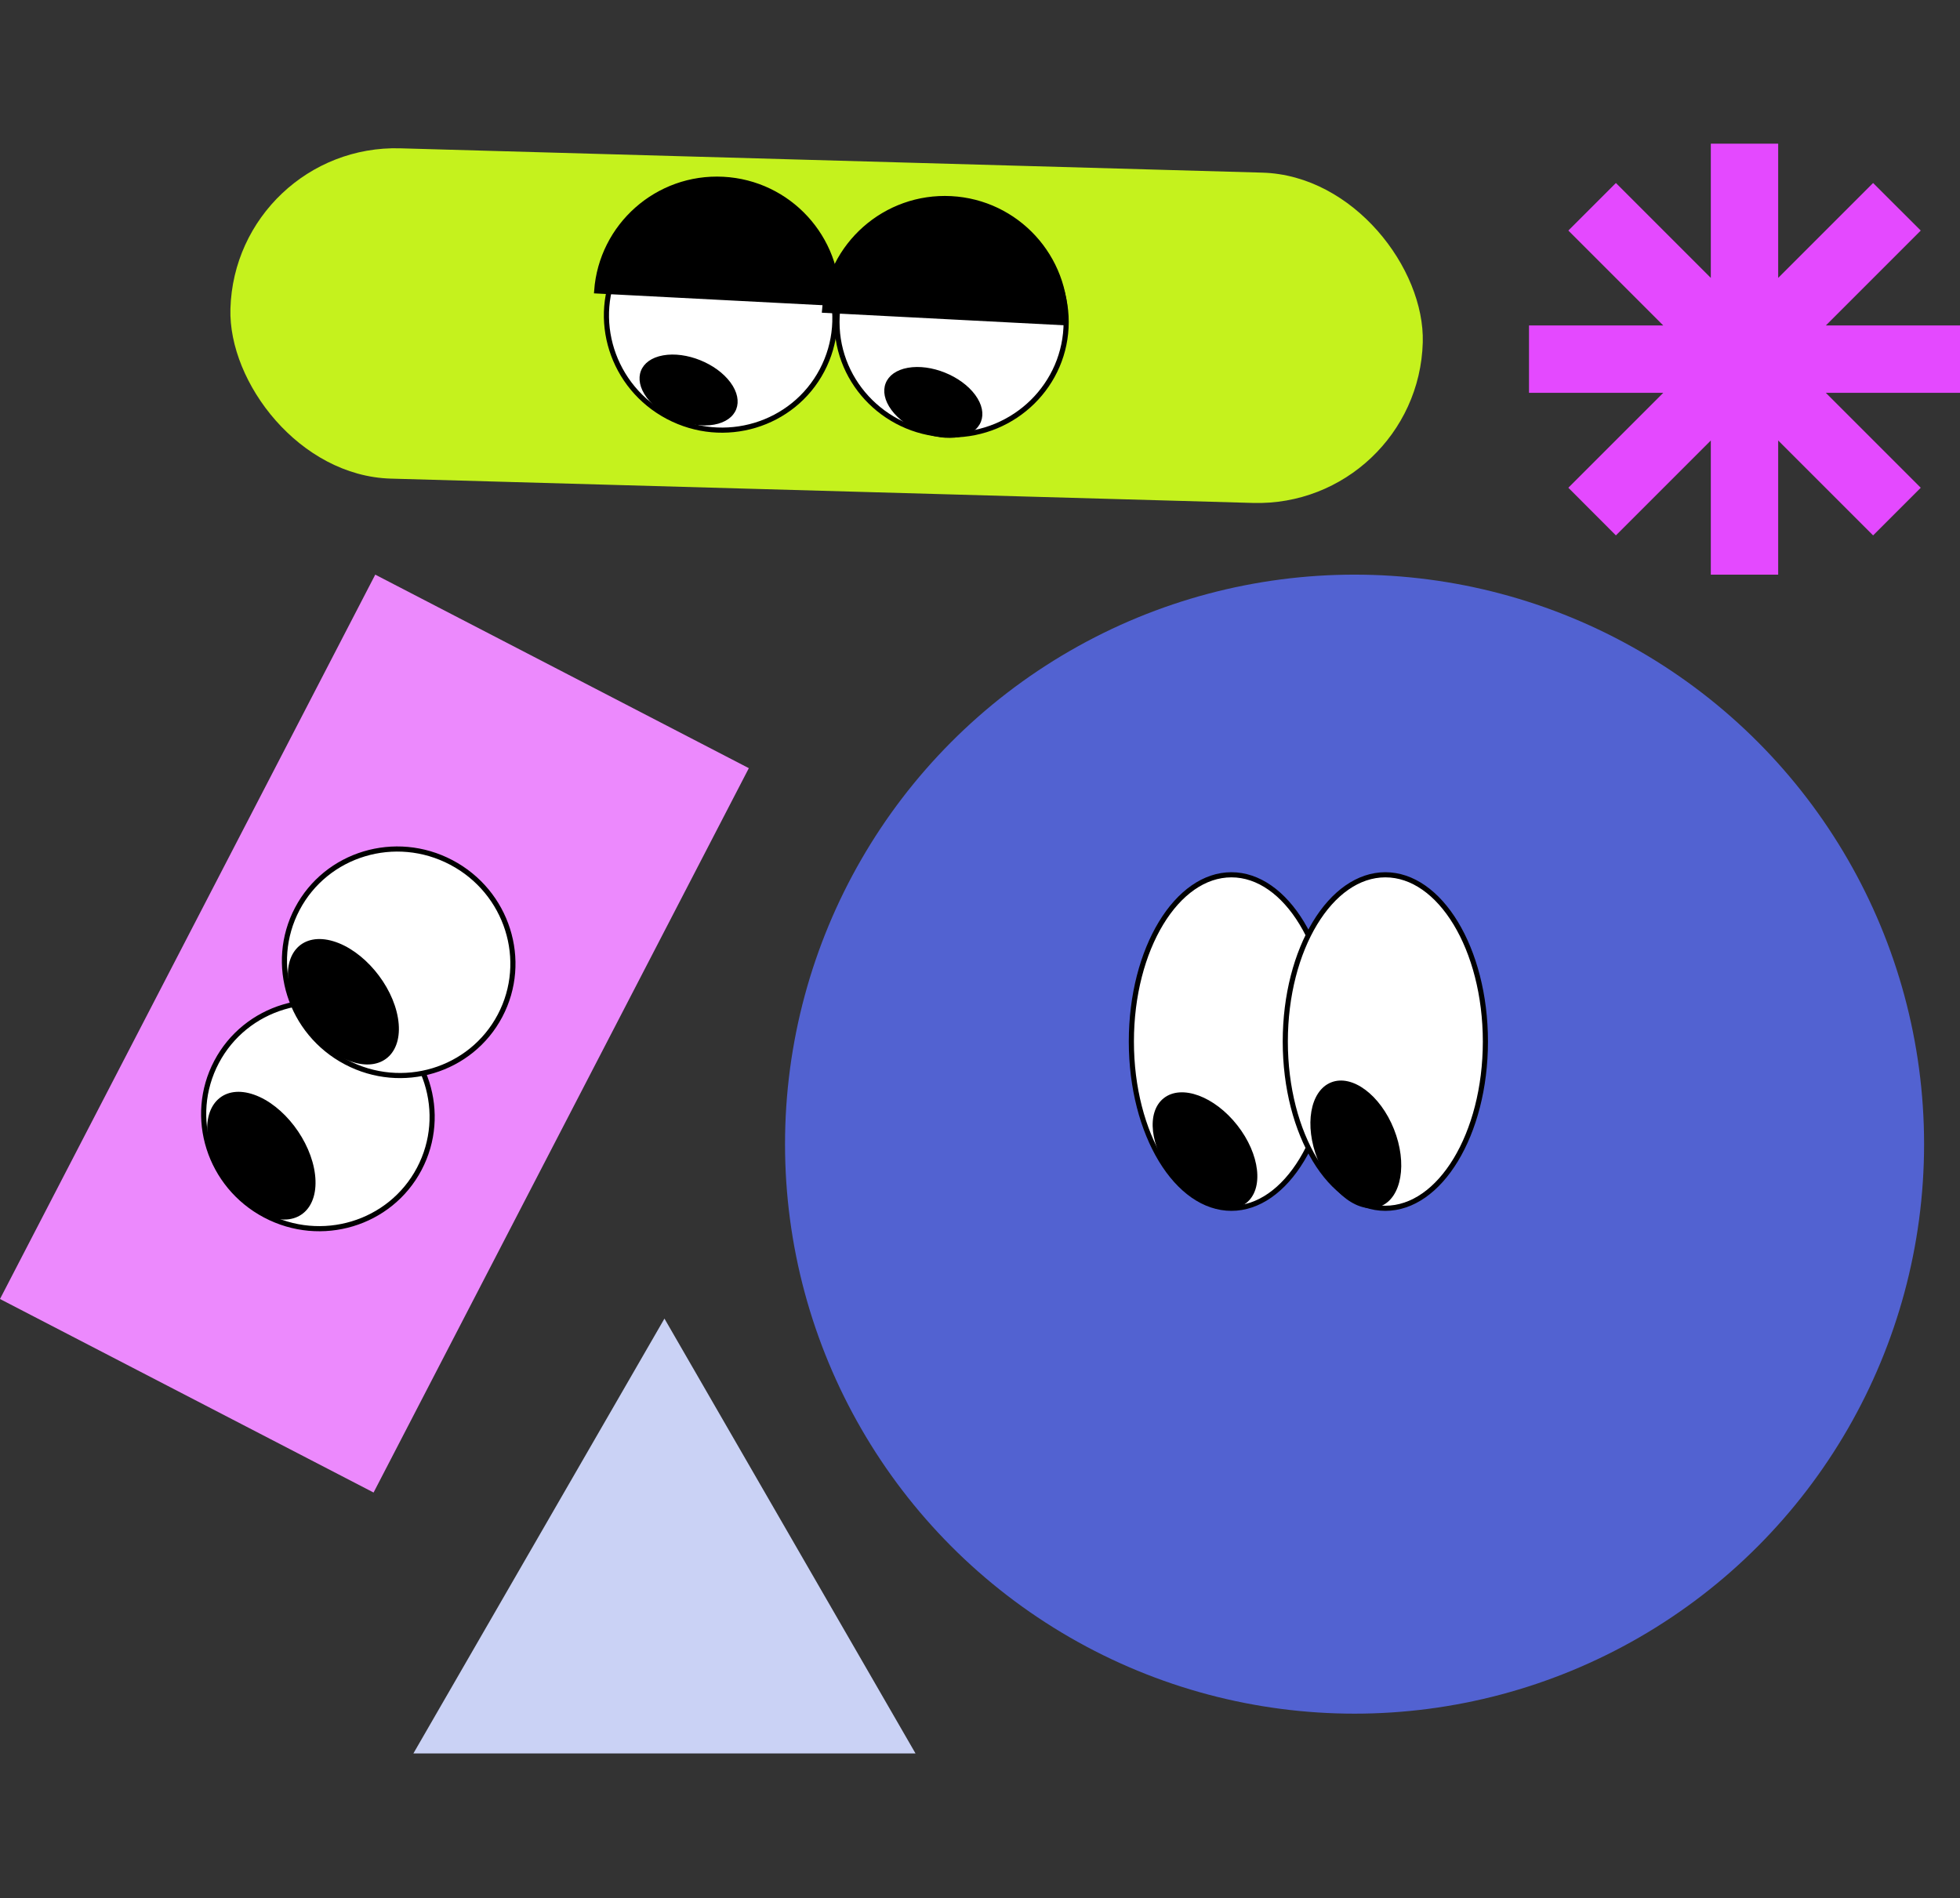 <svg width="382" height="370" viewBox="0 0 382 370" fill="none" xmlns="http://www.w3.org/2000/svg">
<rect x="0" y="0" width="382" height="370" fill="#333333" stroke="none"/>
<rect x="45.817" y="28" width="232.479" height="64.403" rx="32.202" transform="rotate(1.616 45.817 28)" fill="#C5F21D"/>
<path d="M129.5 257L178.431 341.75H80.57L129.5 257Z" fill="#CAD2F5"/>
<rect x="73.136" y="112" width="82" height="159" transform="rotate(27.386 73.136 112)" fill="#EC89FD"/>
<circle cx="264" cy="223" r="111" fill="#5262D1"/>
<path d="M259.5 203C259.5 212.037 257.279 220.194 253.715 226.075C250.145 231.966 245.281 235.5 240 235.5C234.719 235.5 229.856 231.966 226.286 226.075C222.721 220.194 220.5 212.037 220.5 203C220.5 193.963 222.721 185.806 226.286 179.925C229.856 174.034 234.719 170.5 240 170.5C245.281 170.5 250.145 174.034 253.715 179.925C257.279 185.806 259.5 193.963 259.5 203Z" fill="white" stroke="black"/>
<path d="M289.5 203C289.5 212.037 287.279 220.194 283.715 226.075C280.145 231.966 275.281 235.5 270 235.5C264.719 235.5 259.856 231.966 256.286 226.075C252.721 220.194 250.5 212.037 250.5 203C250.5 193.963 252.721 185.806 256.286 179.925C259.856 174.034 264.719 170.5 270 170.5C275.281 170.5 280.145 174.034 283.715 179.925C287.279 185.806 289.5 193.963 289.5 203Z" fill="white" stroke="black"/>
<ellipse cx="234.852" cy="224.255" rx="8" ry="13" transform="rotate(-38.161 234.852 224.255)" fill="black"/>
<ellipse cx="264.247" cy="223.039" rx="8" ry="13" transform="rotate(-21.743 264.247 223.039)" fill="black"/>
<path d="M72.221 197.944C83.138 203.702 87.378 217.081 81.714 227.821C76.049 238.561 62.613 242.617 51.696 236.859C40.779 231.101 36.539 217.722 42.203 206.982C47.868 196.242 61.304 192.186 72.221 197.944Z" fill="white" stroke="black"/>
<path d="M87.964 168.095C98.881 173.852 103.121 187.232 97.457 197.971C91.792 208.711 78.356 212.767 67.439 207.009C56.523 201.251 52.282 187.872 57.947 177.133C63.611 166.393 77.047 162.337 87.964 168.095Z" fill="white" stroke="black"/>
<ellipse cx="11.087" cy="11.977" rx="11.087" ry="11.977" transform="matrix(0.944 0.331 0.119 0.993 39.042 209.687)" fill="black"/>
<ellipse cx="11.087" cy="11.977" rx="11.087" ry="11.977" transform="matrix(0.959 0.284 0.167 0.986 54.292 180.289)" fill="black"/>
<path d="M150.72 42.305C161.636 48.062 165.877 61.441 160.213 72.181C154.548 82.921 141.112 86.977 130.195 81.219C119.278 75.462 115.038 62.082 120.702 51.343C126.367 40.603 139.803 36.547 150.72 42.305Z" fill="white" stroke="black"/>
<path d="M185.457 40.764C197.799 40.764 207.792 50.62 207.792 62.762C207.792 74.904 197.799 84.76 185.457 84.76C173.115 84.76 163.123 74.904 163.123 62.762C163.123 50.62 173.115 40.764 185.457 40.764Z" fill="white" stroke="black"/>
<path d="M185.36 38.724C198.154 39.388 208.026 50.165 207.632 62.91C200.925 62.562 198.644 62.444 196.478 62.332L196.359 62.325C194.182 62.213 192.041 62.102 185.541 61.765C179.316 61.442 177.09 61.326 174.726 61.204C172.104 61.068 169.311 60.923 160.706 60.477C161.631 47.76 172.565 38.061 185.36 38.724Z" fill="black" stroke="black"/>
<path d="M140.949 34.952C153.743 35.615 163.616 46.393 163.221 59.137C156.514 58.789 154.233 58.671 152.067 58.559L151.948 58.553C149.771 58.44 147.63 58.329 141.13 57.992C134.906 57.669 132.68 57.554 130.315 57.431C127.693 57.295 124.901 57.15 116.295 56.704C117.221 43.987 128.155 34.289 140.949 34.952Z" fill="black" stroke="black"/>
<ellipse cx="8.297" cy="8.386" rx="8.297" ry="8.386" transform="matrix(0.984 -0.177 0.593 0.805 121.067 70.731)" fill="black"/>
<ellipse cx="8.297" cy="8.386" rx="8.297" ry="8.386" transform="matrix(0.984 -0.177 0.593 0.805 168.764 73.154)" fill="black"/>
<path d="M382 63.435H355.851L374.35 44.936L365.064 35.668L346.565 54.167V28H333.435V54.167L314.936 35.668L305.668 44.936L324.167 63.435H298V76.565H324.167L305.668 95.064L314.936 104.35L333.435 85.851V112H346.565V85.851L365.064 104.35L374.35 95.064L355.851 76.565H382V63.435Z" fill="#E449FF"/>
</svg>
